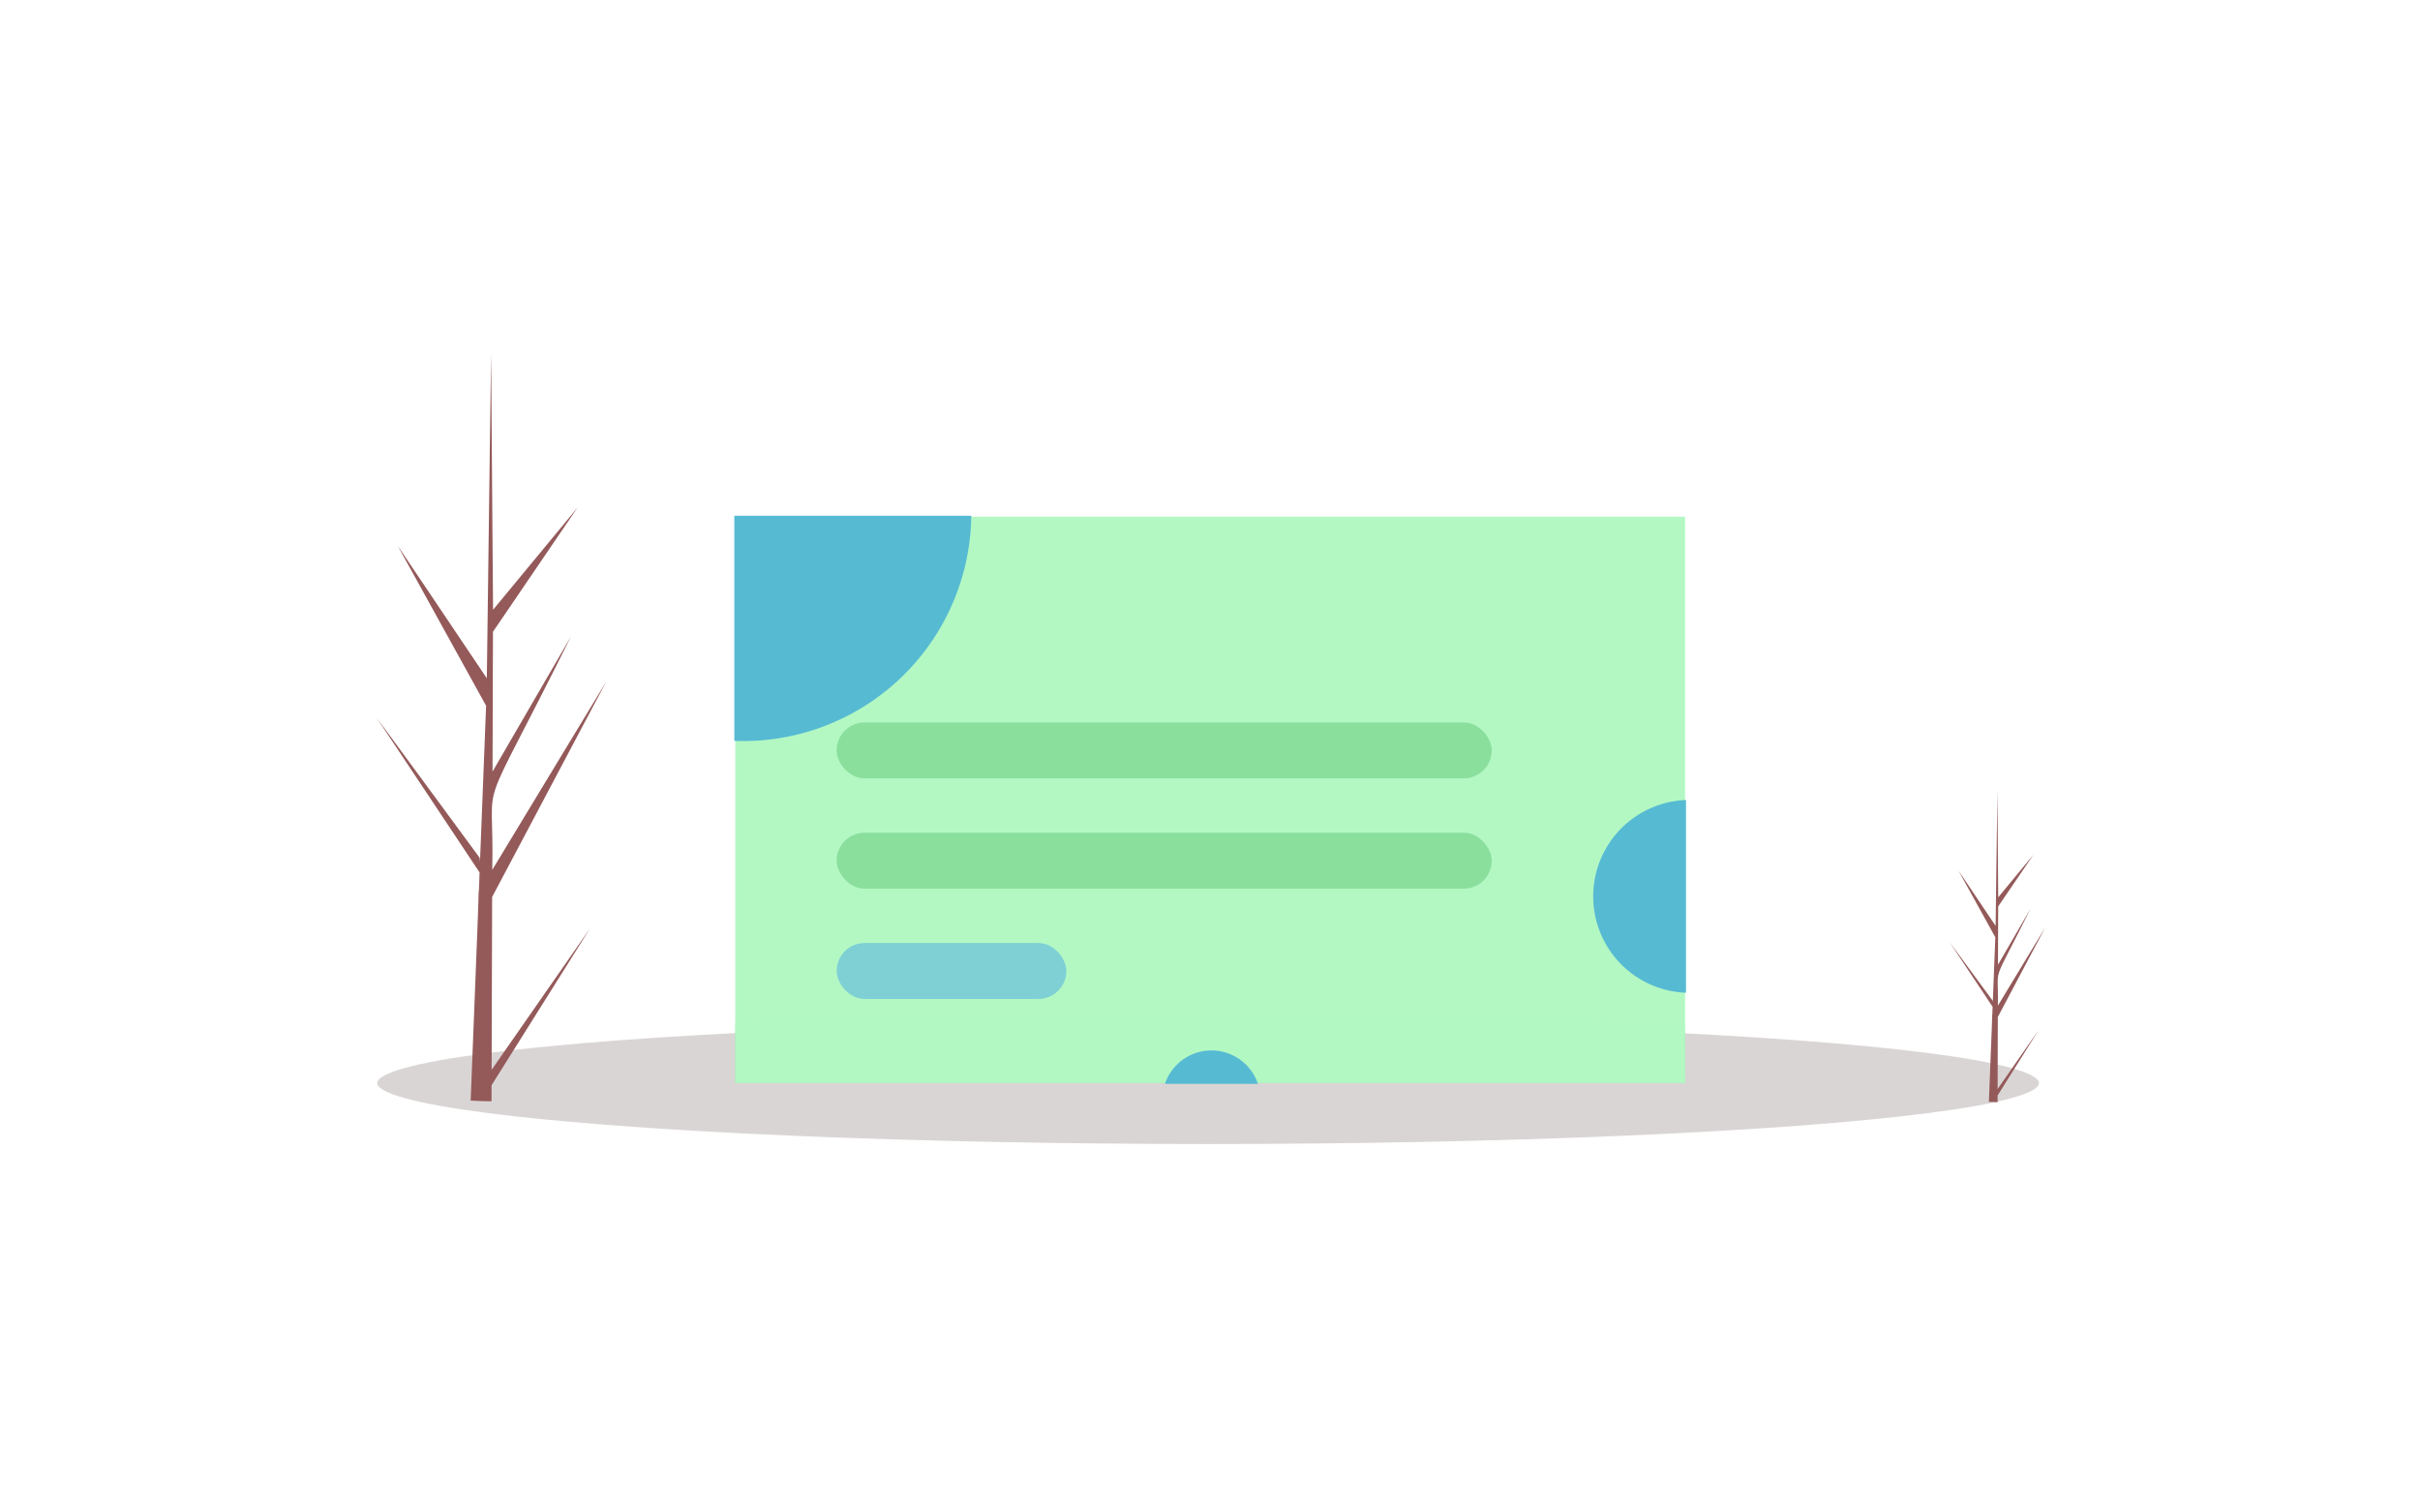 <svg xmlns="http://www.w3.org/2000/svg" xmlns:xlink="http://www.w3.org/1999/xlink" width="1280" height="800" viewBox="0 0 1280 800">
  <rect x="0" y="0" width="1280" height="800" fill="#333333" stroke="none"/>
  <defs>
    <clipPath id="clip-Login">
      <rect width="1280" height="800"/>
    </clipPath>
  </defs>
  <g id="Login" clip-path="url(#clip-Login)">
    <rect width="1280" height="800" fill="#fff"/>
    <g id="login-2" data-name="login" transform="translate(199 112)">
      <ellipse id="shadow" cx="439.981" cy="32.738" rx="439.981" ry="32.738" transform="translate(0 428.131)" fill="#dad5d5" stroke="#fff" stroke-width="1"/>
      <g id="trees" transform="translate(0 -7)">
        <path id="Path_8" data-name="Path 8" d="M123.334,650.87,175.4,576.059l-52.095,82.95-.03,8.512q-5.57-.047-11.027-.362c-.017-1.933,4.409-108.271,4.221-110.195.257-.073.4-10.057.5-10.494l-54.4-81.753,54.454,74.015.162,2.188,3.23-82.618L73.666,373.7,120.8,443.784c.018-1.124,2.231-170.758,2.252-171.8.013.556,1.029,134.995,1.037,135.561l44.72-54.113-44.763,65.741-.229,73.943,41.5-71.5c-51.791,104.276-40.329,67.787-41.652,123.49l60.28-99.563L123.608,559.442Z" transform="translate(-62.302 -190.009)" fill="#945959"/>
        <path id="Path_9" data-name="Path 9" d="M1101.465,711.473l21.7-31.176-21.709,34.567-.012,3.547q-2.321-.02-4.6-.151c-.007-.805,1.837-45.119,1.759-45.921.107-.03.167-4.191.209-4.373L1076.15,633.9l22.693,30.844.068.912,1.346-34.429-19.486-35.257,19.64,29.207c.007-.468.93-71.159.938-71.6.006.232.429,56.256.432,56.492l18.636-22.55-18.656,27.4-.1,30.814,17.294-29.8c-21.583,43.454-16.806,28.248-17.358,51.461l25.12-41.491-25.142,47.468Z" transform="translate(-243.873 -240.455)" fill="#945959"/>
      </g>
      <g id="box" transform="translate(1 -2)">
        <path id="Path_13" data-name="Path 13" d="M0,0H502.367V299.507H0Z" transform="translate(188.903 163.279)" fill="#00e636" opacity="0.3"/>
        <g id="box_designs" data-name="box designs">
          <path id="Path_14" data-name="Path 14" d="M387.911,543.167v31.661H890.344l-.128-30.21S765.182,539,639.606,539.469,387.911,543.167,387.911,543.167Z" transform="translate(-199 -112)" fill="#b2f8c2"/>
          <path id="Path_10" data-name="Path 10" d="M370.57,374.581A120.136,120.136,0,0,1,250.461,492.76c-1.412,0-2.816-.025-4.219-.074V374.581Z" transform="translate(-57.339 -211.302)" fill="#56bad3" stroke="#56bad3" stroke-width="1"/>
          <path id="Path_12" data-name="Path 12" d="M847.759,550.721V651.6a50.5,50.5,0,0,1,0-100.884Z" transform="translate(-156.489 -237.03)" fill="#56bad3" stroke="#56bad3" stroke-width="1"/>
          <path id="Path_11" data-name="Path 11" d="M571.752,735.813h-47.78a25.454,25.454,0,0,1,47.78,0Z" transform="translate(-107.091 -273.027)" fill="#56bad3" stroke="#56bad3" stroke-width="1"/>
        </g>
        <g id="input_fields" data-name="input fields">
          <rect id="Rectangle_16" data-name="Rectangle 16" width="346.52" height="29.602" rx="14.801" transform="translate(242.504 272.112)" fill="#8adf9d"/>
          <rect id="Rectangle_17" data-name="Rectangle 17" width="346.52" height="29.602" rx="14.801" transform="translate(242.504 330.446)" fill="#8adf9d"/>
          <rect id="Rectangle_18" data-name="Rectangle 18" width="121.491" height="29.602" rx="14.801" transform="translate(242.533 388.78)" fill="rgba(110,197,219,0.77)"/>
        </g>
      </g>
    </g>
  </g>
</svg>

